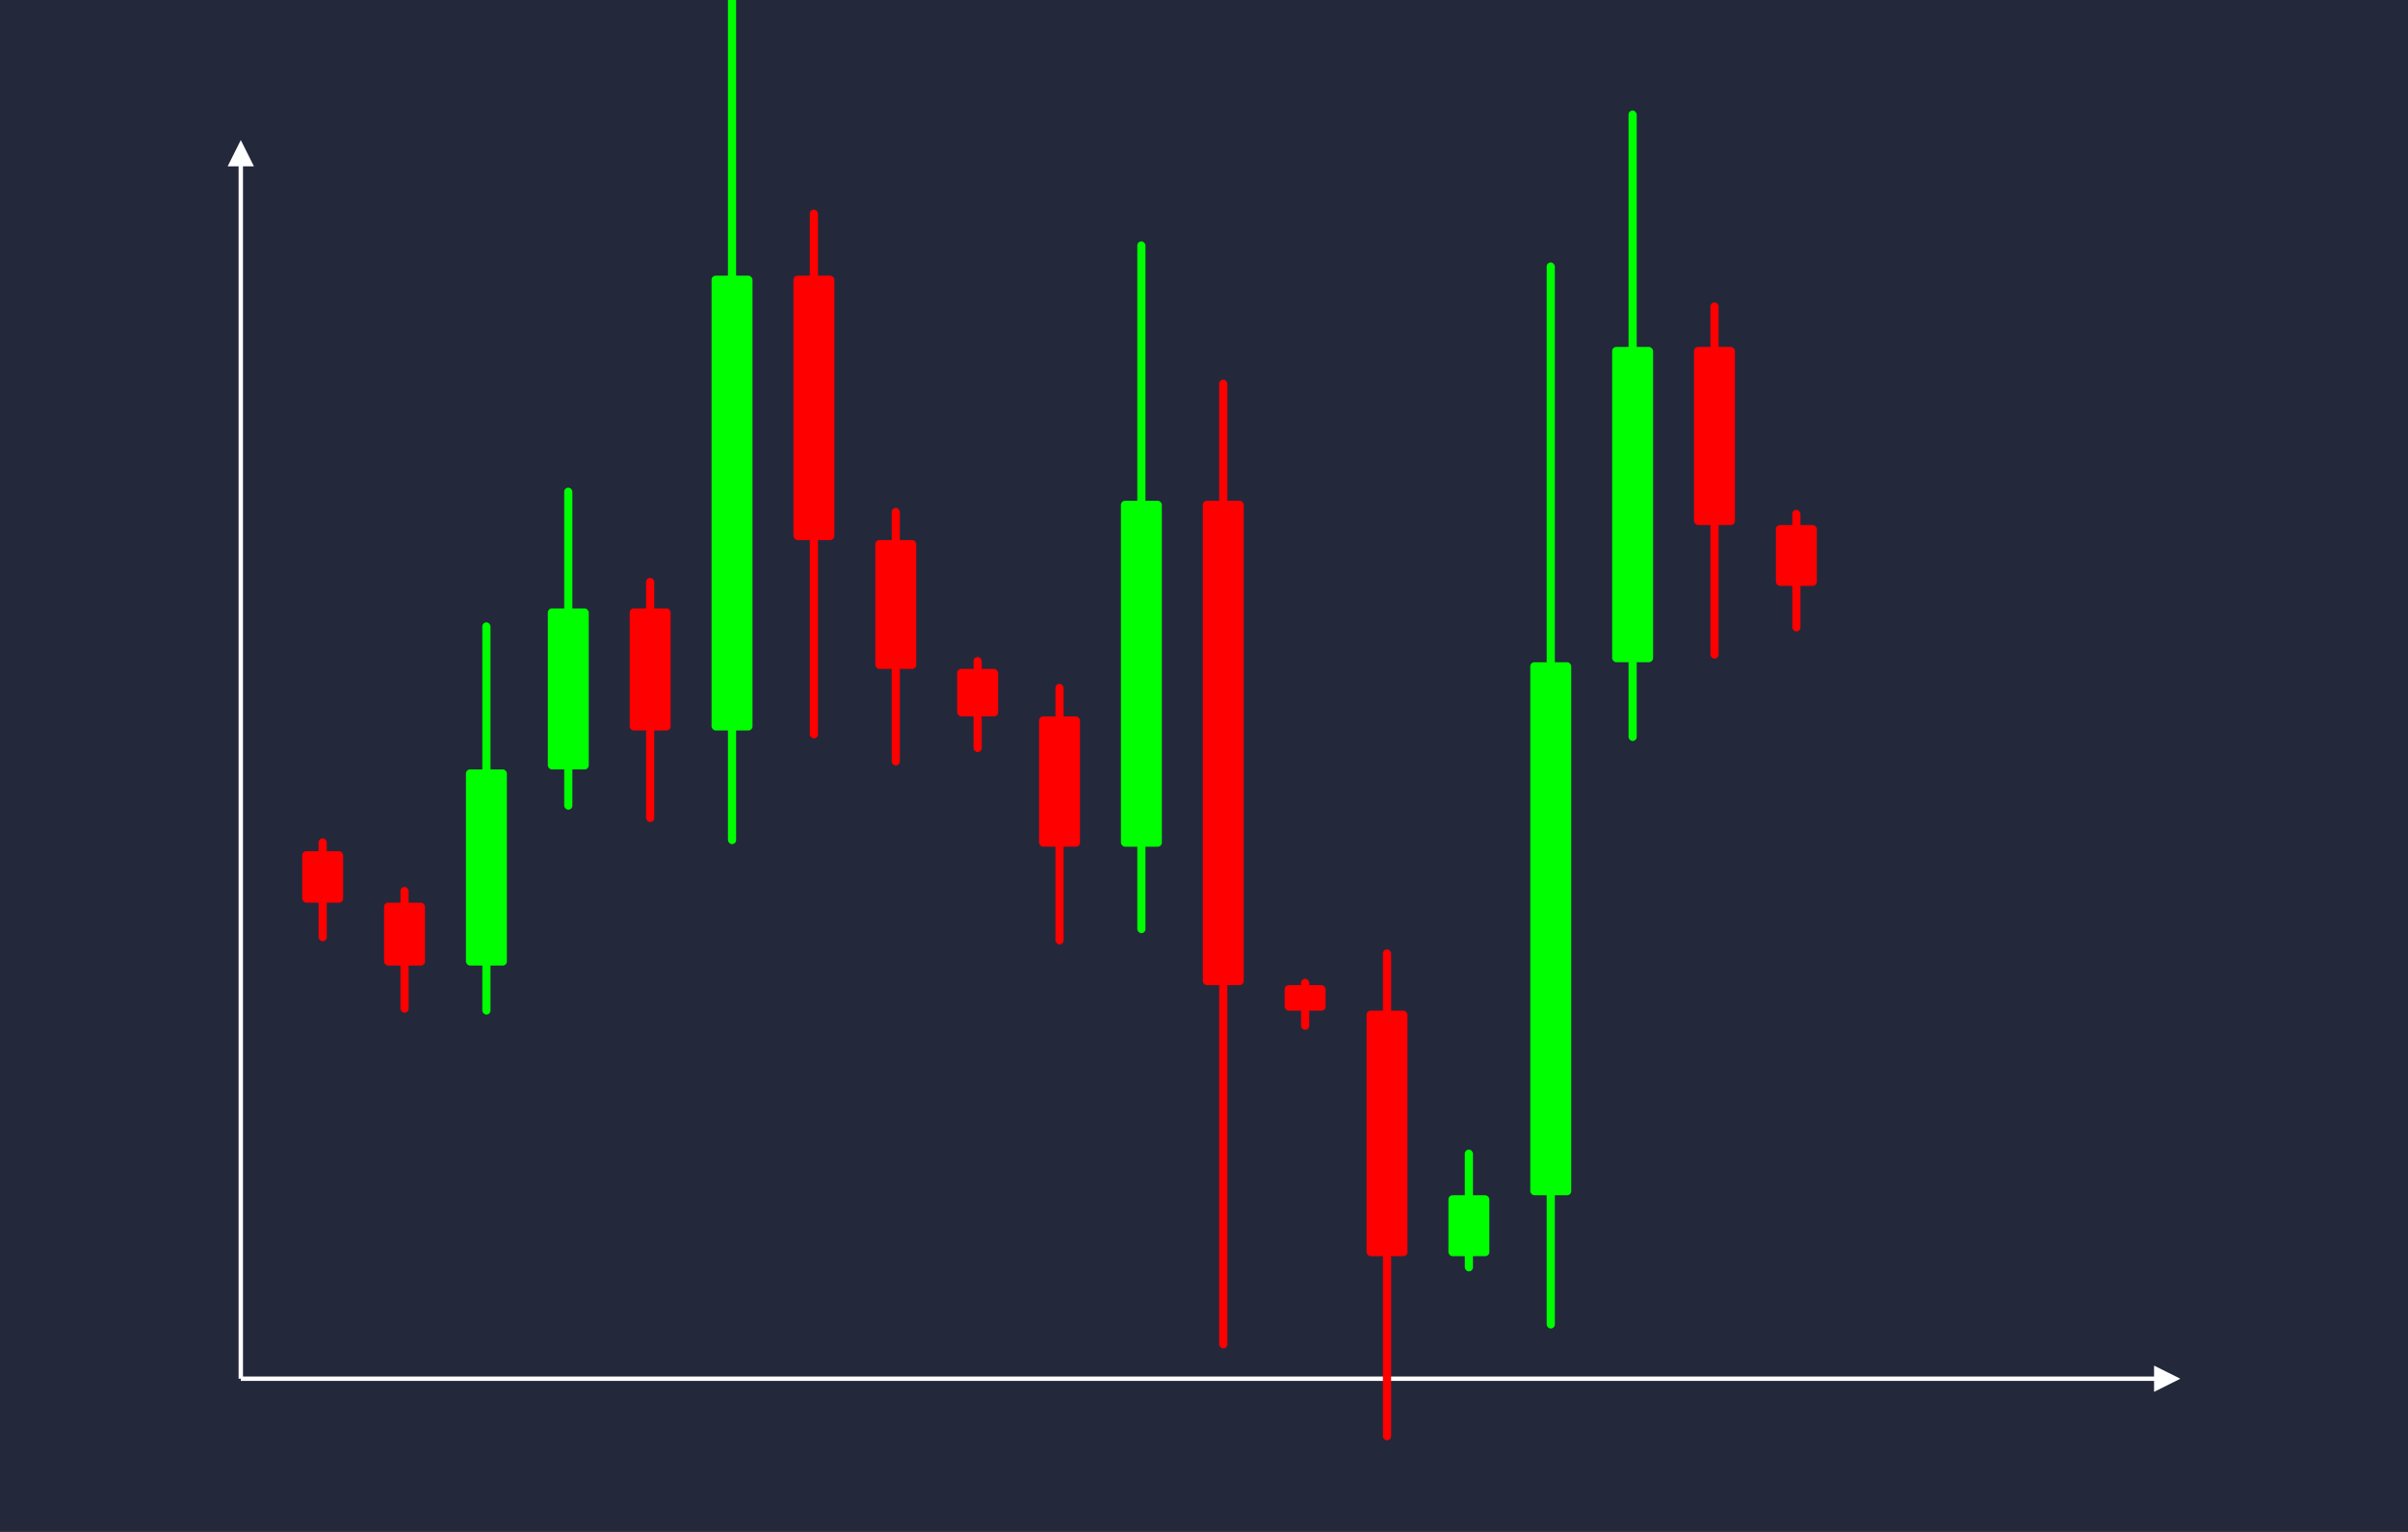 <svg width='1100' height='700' viewBox='0 0 1100 700' fill='none' xmlns='http://www.w3.org/2000/svg'>
            <style>
                .regular {
                    font: normal 25.3px sans-serif;
                }
            </style>

            <defs>
                <marker id='arrow' viewBox='0 0 10 10' refX='5' refY='5' markerWidth='6' markerHeight='6' orient='auto-start-reverse'>
                    <path fill='#fff' d='M 0 0 L 10 5 L 0 10 z' />
                </marker>
            </defs>

            <rect width='1100' height='700' fill='#24283b'/>

            <line x1='110' y1='630' x2='110' y2='70' stroke='#fff' stroke-width='2' marker-end='url(#arrow)'/>
            <line x1='110' y1='630' x2='990' y2='630' stroke='#fff' stroke-width='2' marker-end='url(#arrow)'/>

            <rect x='138.05' y='388.96' width='18.70' height='23.51' rx='1.87' fill='#f00' /><rect x='145.53' y='383.08' width='3.74' height='47.01' rx='1.87' fill='#f00' />
<rect x='175.45' y='412.47' width='18.70' height='28.74' rx='1.87' fill='#f00' /><rect x='182.93' y='405.28' width='3.74' height='57.48' rx='1.87' fill='#f00' />
<rect x='212.85' y='351.59' width='18.70' height='89.62' rx='1.87' fill='#0f0' /><rect x='220.33' y='284.37' width='3.74' height='179.24' rx='1.87' fill='#0f0' />
<rect x='250.25' y='278.01' width='18.70' height='73.58' rx='1.87' fill='#0f0' /><rect x='257.73' y='222.83' width='3.74' height='147.16' rx='1.87' fill='#0f0' />
<rect x='287.65' y='278.01' width='18.70' height='55.77' rx='1.87' fill='#f00' /><rect x='295.13' y='264.07' width='3.74' height='111.54' rx='1.87' fill='#f00' />
<rect x='325.05' y='125.97' width='18.70' height='207.81' rx='1.87' fill='#0f0' /><rect x='332.53' y='-29.88' width='3.74' height='415.61' rx='1.87' fill='#0f0' />
<rect x='362.45' y='125.97' width='18.70' height='120.81' rx='1.87' fill='#f00' /><rect x='369.93' y='95.77' width='3.74' height='241.62' rx='1.87' fill='#f00' />
<rect x='399.85' y='246.78' width='18.70' height='58.87' rx='1.87' fill='#f00' /><rect x='407.33' y='232.07' width='3.74' height='117.73' rx='1.87' fill='#f00' />
<rect x='437.25' y='305.65' width='18.70' height='21.71' rx='1.87' fill='#f00' /><rect x='444.73' y='300.22' width='3.74' height='43.43' rx='1.87' fill='#f00' />
<rect x='474.65' y='327.36' width='18.70' height='59.53' rx='1.87' fill='#f00' /><rect x='482.13' y='312.48' width='3.74' height='119.07' rx='1.87' fill='#f00' />
<rect x='512.05' y='228.83' width='18.70' height='158.07' rx='1.87' fill='#0f0' /><rect x='519.53' y='110.28' width='3.74' height='316.13' rx='1.87' fill='#0f0' />
<rect x='549.45' y='228.83' width='18.70' height='221.32' rx='1.87' fill='#f00' /><rect x='556.93' y='173.50' width='3.74' height='442.65' rx='1.87' fill='#f00' />
<rect x='586.85' y='450.15' width='18.70' height='11.68' rx='1.87' fill='#f00' /><rect x='594.33' y='447.23' width='3.74' height='23.35' rx='1.87' fill='#f00' />
<rect x='624.25' y='461.83' width='18.70' height='112.17' rx='1.87' fill='#f00' /><rect x='631.73' y='433.79' width='3.74' height='224.34' rx='1.87' fill='#f00' />
<rect x='661.65' y='546.17' width='18.70' height='27.83' rx='1.87' fill='#0f0' /><rect x='669.13' y='525.29' width='3.74' height='55.66' rx='1.87' fill='#0f0' />
<rect x='699.05' y='302.59' width='18.70' height='243.57' rx='1.87' fill='#0f0' /><rect x='706.53' y='119.91' width='3.74' height='487.15' rx='1.87' fill='#0f0' />
<rect x='736.45' y='158.53' width='18.70' height='144.06' rx='1.87' fill='#0f0' /><rect x='743.93' y='50.49' width='3.74' height='288.12' rx='1.87' fill='#0f0' />
<rect x='773.85' y='158.53' width='18.70' height='81.39' rx='1.87' fill='#f00' /><rect x='781.33' y='138.19' width='3.74' height='162.78' rx='1.87' fill='#f00' />
<rect x='811.25' y='239.92' width='18.70' height='27.79' rx='1.87' fill='#f00' /><rect x='818.73' y='232.98' width='3.74' height='55.58' rx='1.87' fill='#f00' />

        </svg>